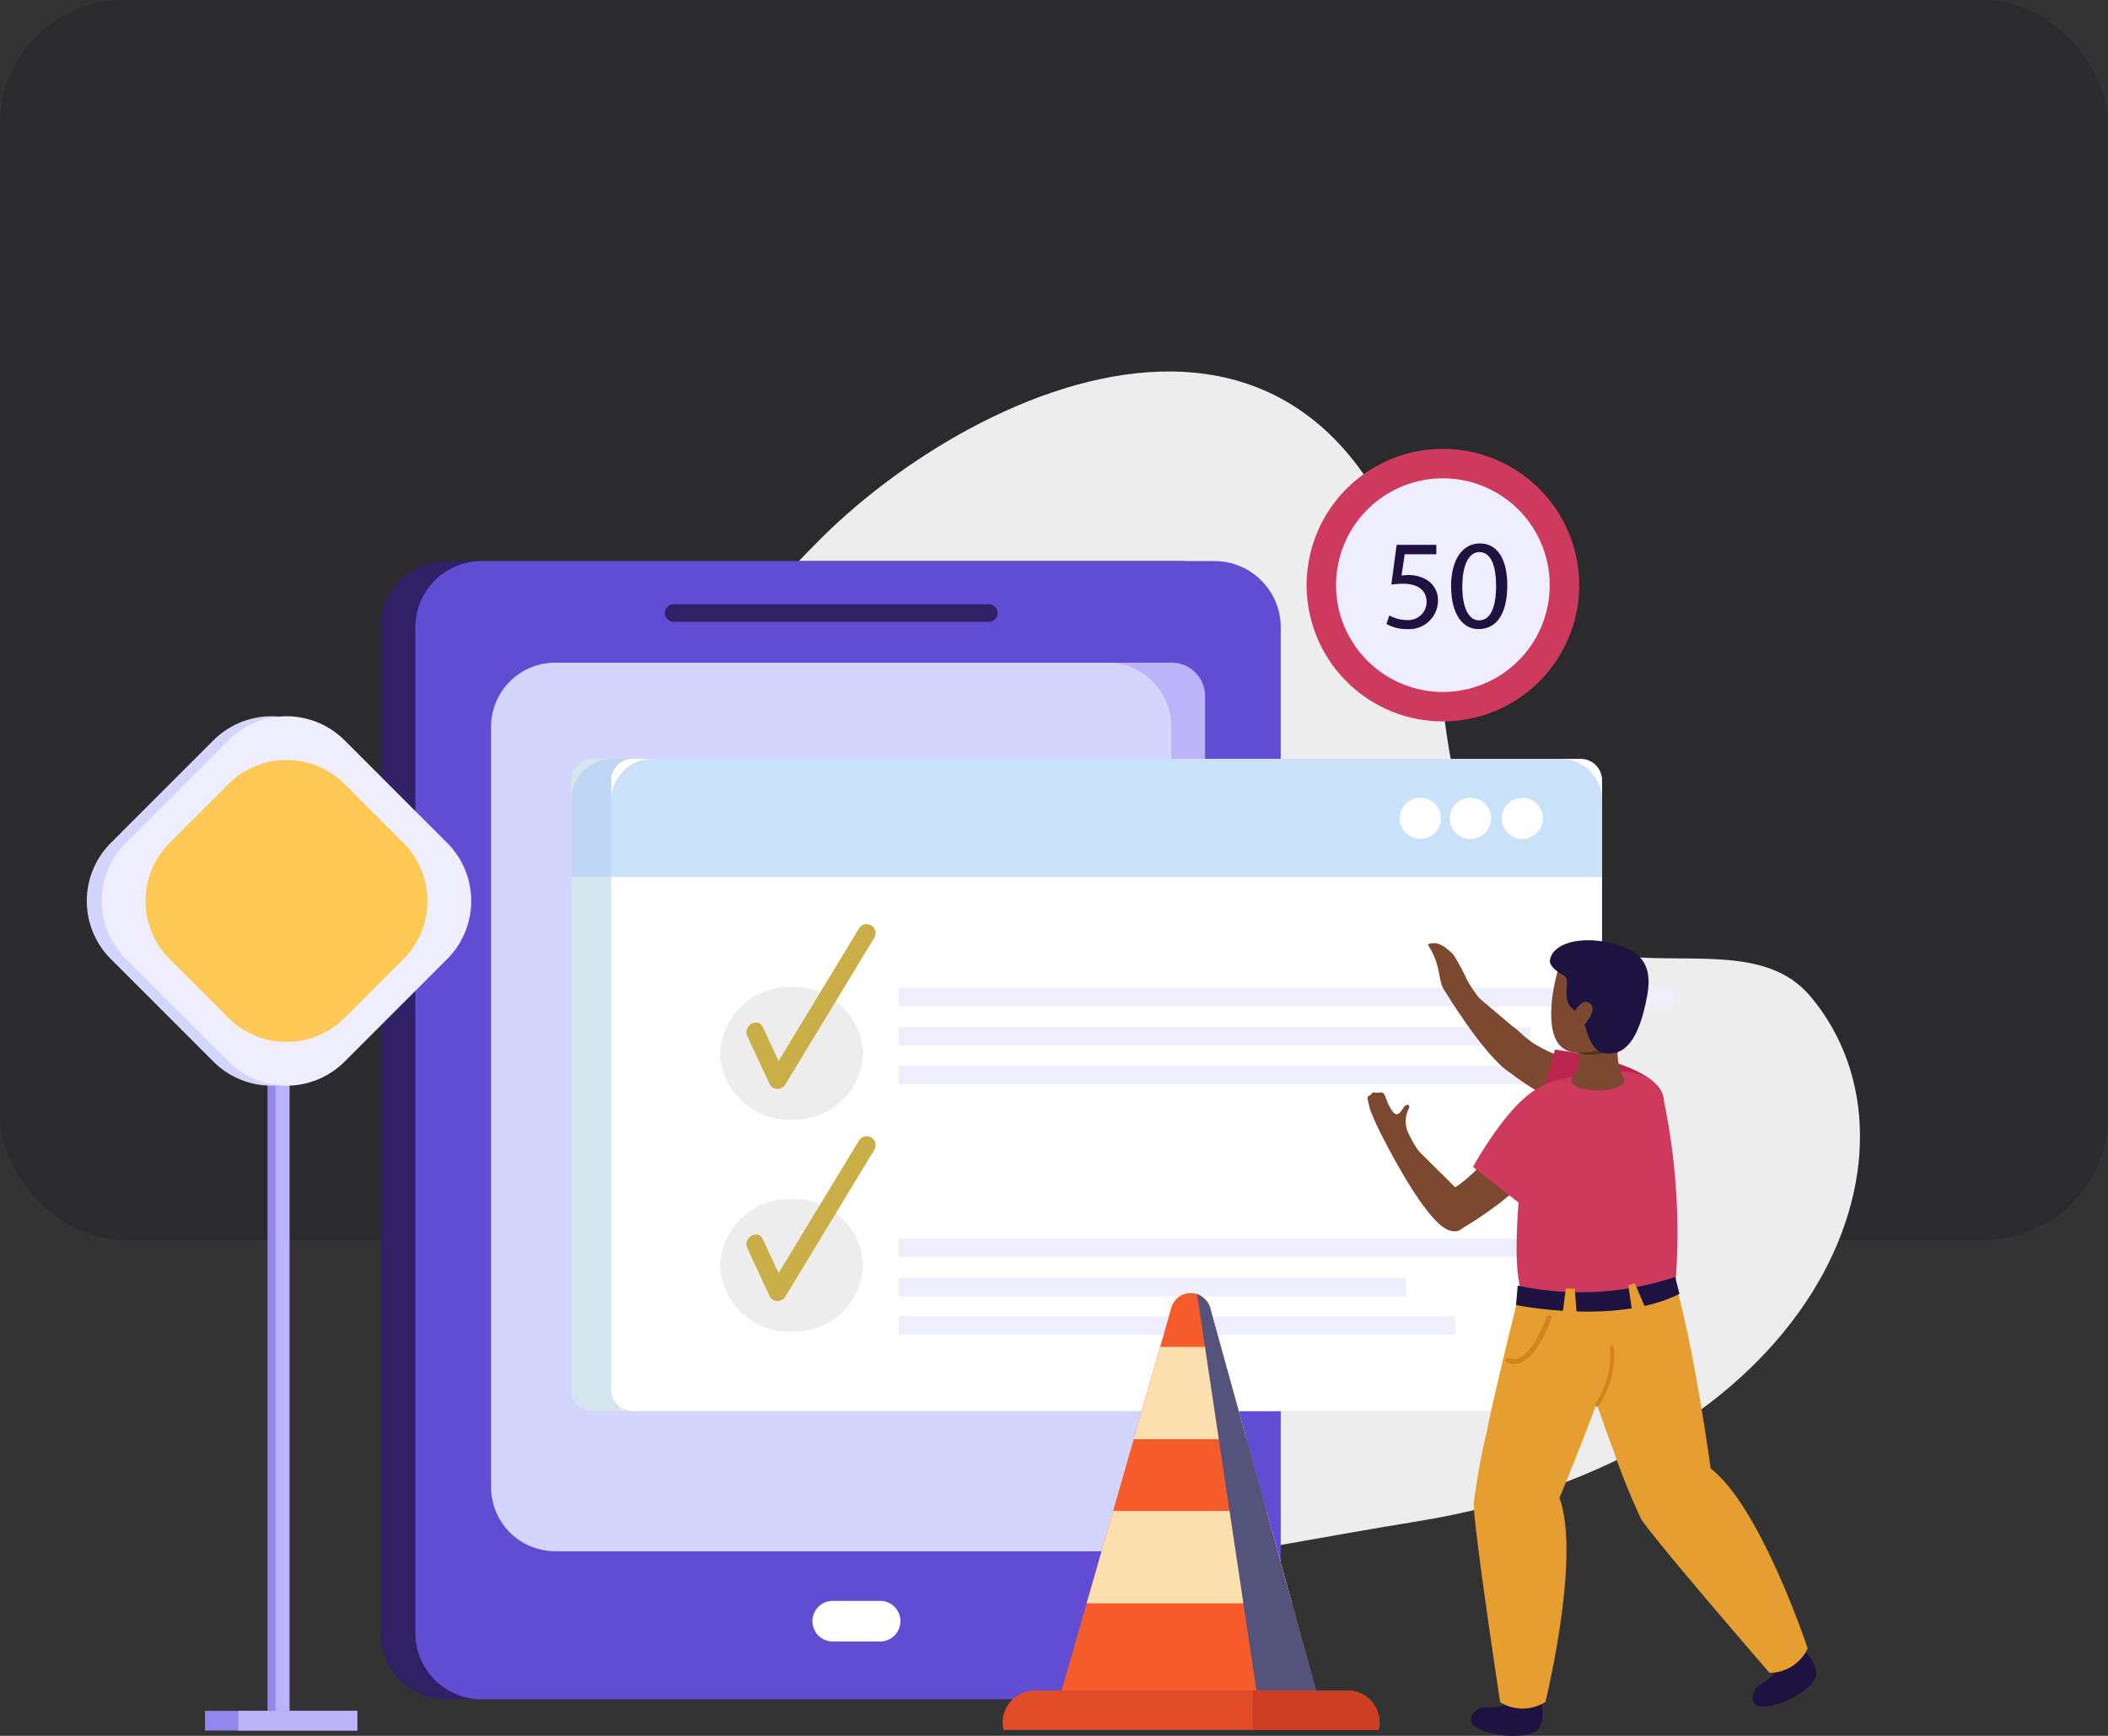 <svg xmlns="http://www.w3.org/2000/svg" xmlns:xlink="http://www.w3.org/1999/xlink" width="170" height="140" viewBox="0 0 170 140">
  <rect x="0" y="0" width="170" height="140" fill="#333333" stroke="none"/>
  <defs>
    <clipPath id="clip-path">
      <rect id="Rectángulo_369590" data-name="Rectángulo 369590" width="143" height="110.039" fill="none"/>
    </clipPath>
    <clipPath id="clip-path-2">
      <rect id="Rectángulo_369589" data-name="Rectángulo 369589" width="143" height="110.04" fill="none"/>
    </clipPath>
    <clipPath id="clip-path-3">
      <rect id="Rectángulo_369588" data-name="Rectángulo 369588" width="9.603" height="31.964" fill="none"/>
    </clipPath>
  </defs>
  <g id="Grupo_1058821" data-name="Grupo 1058821" transform="translate(-205 -2976)">
    <rect id="Rectángulo_369470" data-name="Rectángulo 369470" width="170" height="100" rx="10" transform="translate(205 2976)" fill="#2b2b2d"/>
    <rect id="Rectángulo_369471" data-name="Rectángulo 369471" width="170" height="140" rx="10" transform="translate(205 2976)" fill="none"/>
    <g id="Grupo_1058809" data-name="Grupo 1058809" transform="translate(212 3005.961)">
      <g id="Grupo_1058808" data-name="Grupo 1058808" clip-path="url(#clip-path)">
        <g id="Grupo_1058807" data-name="Grupo 1058807" transform="translate(0 -0.001)">
          <g id="Grupo_1058806" data-name="Grupo 1058806" clip-path="url(#clip-path-2)">
            <path id="Trazado_779543" data-name="Trazado 779543" d="M89.975,92.753C62.4,97.215,34.9,105.447,23.106,81.157c-13.436-27.664,6.256-55.226,18.96-67.8C55.6-.035,86.993-13.744,92.24,27.994,95.956,57.55,114.534,41.807,121.754,50.4c10.537,12.54.324,37.157-31.779,42.351" transform="translate(17.251 0.001)" fill="#ededed"/>
            <path id="Trazado_779544" data-name="Trazado 779544" d="M82.073,94.411a5.344,5.344,0,0,1-5.37,5.32H17.653a5.342,5.342,0,0,1-5.368-5.32V13.254a5.343,5.343,0,0,1,5.368-5.32H76.7a5.345,5.345,0,0,1,5.37,5.32Z" transform="translate(11.393 7.359)" fill="#302065"/>
            <path id="Trazado_779545" data-name="Trazado 779545" d="M83.536,94.411a5.344,5.344,0,0,1-5.37,5.32H19.116a5.342,5.342,0,0,1-5.368-5.32V13.254a5.343,5.343,0,0,1,5.368-5.32h59.05a5.345,5.345,0,0,1,5.37,5.32Z" transform="translate(12.75 7.359)" fill="#614dd4"/>
            <path id="Rectángulo_369575" data-name="Rectángulo 369575" d="M2.684,0h49.5a2.684,2.684,0,0,1,2.684,2.684V68.975a2.684,2.684,0,0,1-2.684,2.684H2.681A2.681,2.681,0,0,1,0,68.978V2.684A2.684,2.684,0,0,1,2.684,0Z" transform="translate(35.316 23.488)" fill="#bcb4fa"/>
            <path id="Trazado_779546" data-name="Trazado 779546" d="M71.78,78.672a5.17,5.17,0,0,1-5.167,5.173H22.081a5.17,5.17,0,0,1-5.165-5.173V17.359a5.17,5.17,0,0,1,5.165-5.173H66.612a5.17,5.17,0,0,1,5.167,5.173Z" transform="translate(15.688 11.302)" fill="#d3d5fd"/>
            <path id="Trazado_779547" data-name="Trazado 779547" d="M51.022,10.446a.712.712,0,0,1-.713.709H24.9a.707.707,0,1,1,0-1.415H50.309a.709.709,0,0,1,.713.705" transform="translate(22.431 9.035)" fill="#302065"/>
            <path id="Trazado_779548" data-name="Trazado 779548" d="M35.82,54.718H32a1.637,1.637,0,1,1,0-3.275h3.82a1.637,1.637,0,0,1,0,3.275" transform="translate(28.158 47.71)" fill="#fff"/>
            <rect id="Rectángulo_369576" data-name="Rectángulo 369576" width="1.133" height="52.844" transform="translate(14.575 56.39)" fill="#9286ef"/>
            <path id="Trazado_779549" data-name="Trazado 779549" d="M27.853,34.009,19.582,42.28a6.625,6.625,0,0,1-9.371,0L1.94,34.009a6.626,6.626,0,0,1,0-9.369l8.271-8.272a6.628,6.628,0,0,1,9.371,0l8.271,8.272a6.626,6.626,0,0,1,0,9.369" transform="translate(0 13.381)" fill="#d3d5fd"/>
            <rect id="Rectángulo_369577" data-name="Rectángulo 369577" width="1.133" height="52.844" transform="translate(15.219 56.39)" fill="#bcb4fa"/>
            <path id="Trazado_779550" data-name="Trazado 779550" d="M28.48,34.009,20.209,42.28a6.625,6.625,0,0,1-9.371,0L2.567,34.009a6.626,6.626,0,0,1,0-9.369l8.271-8.272a6.628,6.628,0,0,1,9.371,0L28.48,24.64a6.626,6.626,0,0,1,0,9.369" transform="translate(0.582 13.381)" fill="#efeefe"/>
            <path id="Trazado_779551" data-name="Trazado 779551" d="M23.254,32.311l-4.743,4.743a6.626,6.626,0,0,1-9.369,0L4.4,32.311a6.626,6.626,0,0,1,0-9.369L9.142,18.2a6.626,6.626,0,0,1,9.369,0l4.743,4.743a6.626,6.626,0,0,1,0,9.369" transform="translate(2.28 15.079)" fill="#fec854"/>
            <rect id="Rectángulo_369578" data-name="Rectángulo 369578" width="12.285" height="1.588" transform="translate(9.529 108.024)" fill="#9286ef"/>
            <rect id="Rectángulo_369579" data-name="Rectángulo 369579" width="9.6" height="1.588" transform="translate(12.214 108.024)" fill="#bcb4fa"/>
            <path id="Rectángulo_369580" data-name="Rectángulo 369580" d="M1.732,0H78.177a1.732,1.732,0,0,1,1.732,1.732v49.14A1.731,1.731,0,0,1,78.178,52.6H1.728A1.728,1.728,0,0,1,0,50.875V1.732A1.732,1.732,0,0,1,1.732,0Z" transform="translate(39.066 31.243)" fill="#d4e6ed"/>
            <path id="Trazado_779552" data-name="Trazado 779552" d="M23.6,16.209h73.24a3.336,3.336,0,0,1,3.338,3.336V25.74H20.269V19.545A3.331,3.331,0,0,1,23.6,16.209" transform="translate(18.798 15.033)" fill="#bfd7f5"/>
            <path id="Trazado_779553" data-name="Trazado 779553" d="M57.531,19.5a1.657,1.657,0,1,0,1.658-1.658A1.655,1.655,0,0,0,57.531,19.5" transform="translate(53.355 16.544)" fill="#fff"/>
            <path id="Trazado_779554" data-name="Trazado 779554" d="M55.359,19.5a1.659,1.659,0,1,0,1.661-1.658A1.658,1.658,0,0,0,55.359,19.5" transform="translate(51.341 16.544)" fill="#fff"/>
            <path id="Trazado_779555" data-name="Trazado 779555" d="M53.265,19.5a1.656,1.656,0,1,0,1.658-1.658A1.655,1.655,0,0,0,53.265,19.5" transform="translate(49.399 16.544)" fill="#fff"/>
            <path id="Rectángulo_369581" data-name="Rectángulo 369581" d="M1.728,0h76.45a1.731,1.731,0,0,1,1.731,1.731V50.872A1.731,1.731,0,0,1,78.178,52.6H1.728A1.728,1.728,0,0,1,0,50.875V1.728A1.728,1.728,0,0,1,1.728,0Z" transform="translate(42.292 31.243)" fill="#fff"/>
            <path id="Trazado_779556" data-name="Trazado 779556" d="M25.274,16.209h73.24a3.336,3.336,0,0,1,3.338,3.336V25.74H21.943V19.545a3.331,3.331,0,0,1,3.331-3.336" transform="translate(20.35 15.033)" fill="#c9e1f9"/>
            <path id="Trazado_779557" data-name="Trazado 779557" d="M59.205,19.5a1.657,1.657,0,1,0,1.658-1.658A1.655,1.655,0,0,0,59.205,19.5" transform="translate(54.907 16.544)" fill="#fff"/>
            <path id="Trazado_779558" data-name="Trazado 779558" d="M57.033,19.5a1.659,1.659,0,1,0,1.661-1.658A1.658,1.658,0,0,0,57.033,19.5" transform="translate(52.893 16.544)" fill="#fff"/>
            <path id="Trazado_779559" data-name="Trazado 779559" d="M54.939,19.5A1.656,1.656,0,1,0,56.6,17.838,1.655,1.655,0,0,0,54.939,19.5" transform="translate(50.951 16.544)" fill="#fff"/>
            <path id="Trazado_779560" data-name="Trazado 779560" d="M38.028,31.108a5.569,5.569,0,0,1-5.763,5.35,5.569,5.569,0,0,1-5.765-5.35,5.569,5.569,0,0,1,5.765-5.35,5.569,5.569,0,0,1,5.763,5.35" transform="translate(24.576 23.889)" fill="#ededed"/>
            <path id="Trazado_779561" data-name="Trazado 779561" d="M27.673,32.17q.908,1.949,1.814,3.9a.729.729,0,0,0,1.249,0q3.6-5.938,7.2-11.877a.723.723,0,0,0-1.247-.729q-3.6,5.938-7.2,11.875h1.249q-.908-1.946-1.814-3.9c-.393-.842-1.64-.108-1.249.73" transform="translate(25.595 21.438)" fill="#caae48"/>
            <path id="Trazado_779562" data-name="Trazado 779562" d="M38.028,39.981a5.569,5.569,0,0,1-5.763,5.35,5.569,5.569,0,0,1-5.765-5.35,5.569,5.569,0,0,1,5.765-5.35,5.569,5.569,0,0,1,5.763,5.35" transform="translate(24.576 32.118)" fill="#ededed"/>
            <path id="Trazado_779563" data-name="Trazado 779563" d="M27.673,41.044q.908,1.949,1.814,3.9a.729.729,0,0,0,1.249,0l7.2-11.877a.723.723,0,0,0-1.247-.729q-3.6,5.938-7.2,11.875h1.249q-.908-1.946-1.814-3.9c-.393-.842-1.64-.108-1.249.73" transform="translate(25.595 29.668)" fill="#caae48"/>
            <rect id="Rectángulo_369582" data-name="Rectángulo 369582" width="62.525" height="1.49" transform="translate(65.472 49.71)" fill="#efeefe"/>
            <rect id="Rectángulo_369583" data-name="Rectángulo 369583" width="50.941" height="1.49" transform="translate(65.472 52.884)" fill="#efeefe"/>
            <rect id="Rectángulo_369584" data-name="Rectángulo 369584" width="55.914" height="1.49" transform="translate(65.47 55.995)" fill="#efeefe"/>
            <rect id="Rectángulo_369585" data-name="Rectángulo 369585" width="50.209" height="1.49" transform="translate(65.47 69.925)" fill="#efeefe"/>
            <rect id="Rectángulo_369586" data-name="Rectángulo 369586" width="40.907" height="1.49" transform="translate(65.47 73.097)" fill="#efeefe"/>
            <rect id="Rectángulo_369587" data-name="Rectángulo 369587" width="44.899" height="1.49" transform="translate(65.472 76.208)" fill="#efeefe"/>
            <path id="Trazado_779564" data-name="Trazado 779564" d="M66.134,55.194H40.907a2.594,2.594,0,0,0-2.587,2.585,2.55,2.55,0,0,0,.077.6H68.642a2.55,2.55,0,0,0,.077-.6,2.592,2.592,0,0,0-2.585-2.585" transform="translate(35.538 51.188)" fill="#e04b28"/>
            <path id="Trazado_779565" data-name="Trazado 779565" d="M59.017,57.779a2.592,2.592,0,0,0-2.585-2.585H48.781v3.182H58.94a2.55,2.55,0,0,0,.077-.6" transform="translate(45.24 51.188)" fill="#cc3f23"/>
            <path id="Trazado_779566" data-name="Trazado 779566" d="M40.788,70.617l8.8-30.69a1.634,1.634,0,0,1,3.226.021l8.494,30.669Z" transform="translate(37.827 35.765)" fill="#f65b2c"/>
            <path id="Trazado_779567" data-name="Trazado 779567" d="M45.941,40.817l-2.136,7.444h9.1L50.84,40.817Z" transform="translate(40.625 37.855)" fill="#fcdfae"/>
            <path id="Trazado_779568" data-name="Trazado 779568" d="M43.971,47.684l-2.136,7.444H58.4l-2.062-7.444Z" transform="translate(38.798 44.223)" fill="#fcdfae"/>
            <g id="Grupo_1058805" data-name="Grupo 1058805" transform="translate(89.537 74.418)" style="mix-blend-mode: overlay;isolation: isolate">
              <g id="Grupo_1058804" data-name="Grupo 1058804">
                <g id="Grupo_1058803" data-name="Grupo 1058803" clip-path="url(#clip-path-3)">
                  <path id="Trazado_779569" data-name="Trazado 779569" d="M47.563,39.905a1.819,1.819,0,0,0-1.108-1.3l4.788,31.964h4.815Z" transform="translate(-46.454 -38.61)" fill="#54537c"/>
                </g>
              </g>
            </g>
            <path id="Trazado_779570" data-name="Trazado 779570" d="M59.2,30.571s4.364,3.745,7.347,3.56a3.4,3.4,0,0,0,3.392-2.6s-6.873-1.23-9.128-3.546S59.2,30.571,59.2,30.571" transform="translate(54.82 25.38)" fill="#7c4930"/>
            <path id="Trazado_779571" data-name="Trazado 779571" d="M70.607,33.464c-2,3.97-9.872-.486-9.872-.486l1.338-4.6s10.485,1.22,8.535,5.09" transform="translate(56.326 26.315)" fill="#ba2550"/>
            <path id="Trazado_779572" data-name="Trazado 779572" d="M61.218,29.564c-.1-.006-.409-.542-.466-.619a11.129,11.129,0,0,1-1.48-2.053,17.035,17.035,0,0,0-1.1-2.037c-1.12-1.172-1.675-.906-1.814-.908a.256.256,0,0,0-.185.056c-.023.023-.071.05-.054.077,1.031,1.538.823,2.793,1.23,3.492a9.876,9.876,0,0,0,1.382,1.582,9.354,9.354,0,0,0,2.486.409" transform="translate(52.043 22.187)" fill="#7c4930"/>
            <path id="Trazado_779573" data-name="Trazado 779573" d="M62.1,32.613c-2.039-1.247-5.343-6.75-5.343-6.75l1.858-.1,5.821,4.923s-.295,3.169-2.336,1.924" transform="translate(52.636 23.897)" fill="#7c4930"/>
            <path id="Trazado_779574" data-name="Trazado 779574" d="M73.448,53.508c.332-.322,1.49,1.2,1.386,2.031-.143,1.133-3.1,2.76-4.549,2.54-.746-.114-.651-.931-.409-1.349.283-.491,2.608-1.3,1.474-2.508-.628-.673.808.544,2.1-.715" transform="translate(64.641 49.584)" fill="#1e1240"/>
            <path id="Trazado_779575" data-name="Trazado 779575" d="M69.972,37.124l-8.043,4.589s2.384,7.218,3.535,10.3c0,0,.029.077.071.187.046.125.094.249.135.357A53.542,53.542,0,0,0,67.906,58.1c1.023,1.648,10.362,12.426,10.362,12.426a3.4,3.4,0,0,0,3.078-1.968s-3.8-11.443-7.823-14.506c0,0-1.756-12.919-3.55-16.927" transform="translate(57.434 34.43)" fill="#e79e30"/>
            <path id="Trazado_779576" data-name="Trazado 779576" d="M63.282,55.9c.449-.1.621,1.81.087,2.457-.725.881-4.1.678-5.2-.279-.567-.493-.052-1.135.376-1.359.5-.264,2.9.3,2.587-1.334-.173-.9.393.89,2.155.515" transform="translate(53.71 51.124)" fill="#1e1240"/>
            <path id="Trazado_779577" data-name="Trazado 779577" d="M70.627,38.71l-8.9-.195s-1.837,7.378-2.506,10.595h0s-.015.081-.039.2c-.027.131-.054.26-.075.374a53.835,53.835,0,0,0-1.072,5.882C58.017,57.5,60.161,71.6,60.161,71.6a3.4,3.4,0,0,0,3.654-.021S66.7,59.873,64.943,55.137c0,0,5.063-12.079,5.684-16.427" transform="translate(53.817 35.72)" fill="#e79e30"/>
            <path id="Trazado_779578" data-name="Trazado 779578" d="M71.718,31.726c-.79-3.467-5.335-2.417-8.436-1.773-2.091.432-3.271,1.742-3.167,6.971.046,2.286-.808,7.881.214,10.522,0,0,4.341,2.675,12.276-.688a52.3,52.3,0,0,0-.887-15.032" transform="translate(55.482 27.161)" fill="#ce3a5e"/>
            <path id="Trazado_779579" data-name="Trazado 779579" d="M58.342,40.92s5.921-3.315,6.858-6.154a3.4,3.4,0,0,0-1.151-4.113s-3.693,5.923-6.682,7.156.975,3.111.975,3.111" transform="translate(52.168 28.429)" fill="#7c4930"/>
            <path id="Trazado_779580" data-name="Trazado 779580" d="M65.9,30.488c2.943,3.332-4.119,8.986-4.119,8.986L58,36.521s5.027-9.282,7.9-6.033" transform="translate(53.79 27.636)" fill="#ce3a5e"/>
            <path id="Trazado_779581" data-name="Trazado 779581" d="M58.557,36.152c-.1-.013-.366-.572-.418-.653a11.021,11.021,0,0,1-1.314-2.163,2.36,2.36,0,0,1-.133-1.187,3.037,3.037,0,0,1,.22-.671c.035-.085.071-.191.013-.26A.193.193,0,0,0,56.7,31.2c-.181.087-.264.3-.389.455-.079.1-.227.268-.366.276s-.258-.127-.33-.22a3.9,3.9,0,0,1-.515-1c-.11-.281-.179-.63-.557-.528a1.028,1.028,0,0,1-.391-.012.259.259,0,0,0-.189.042.73.73,0,0,0-.06.071.51.51,0,0,1-.154.133.427.427,0,0,0-.116.075.2.2,0,0,0-.04.166,3.879,3.879,0,0,0,.089.436c.046.168.066.341.125.507.046.135.118.252.166.389a18.387,18.387,0,0,0,.883,1.873,12.75,12.75,0,0,0,1.255,1.685,9.3,9.3,0,0,0,2.448.6" transform="translate(49.698 27.976)" fill="#7c4930"/>
            <path id="Trazado_779582" data-name="Trazado 779582" d="M59.043,39.233c-1.935-1.4-4.8-7.149-4.8-7.149l1.86.05L61.522,37.5s-.542,3.134-2.479,1.733" transform="translate(50.308 29.756)" fill="#7c4930"/>
            <path id="Trazado_779583" data-name="Trazado 779583" d="M66.4,30.059c0,.468-.96.846-2.145.846s-2.145-.378-2.145-.846.96-.846,2.145-.846,2.145.376,2.145.846" transform="translate(57.598 27.093)" fill="#7c4930"/>
            <path id="Trazado_779584" data-name="Trazado 779584" d="M62.475,28.657s.825.969-.364,2.409c0,0,2.795,1.663,4.281-.013a4.285,4.285,0,0,1-.449-3.009Z" transform="translate(57.602 26.009)" fill="#7c4930"/>
            <path id="Trazado_779585" data-name="Trazado 779585" d="M62.02,24.747a13.451,13.451,0,0,0-.736,3.627c-.116,2.752.673,4.314,4,3.41,3.263-.889-1.665-7.525-3.259-7.037" transform="translate(56.826 22.928)" fill="#7c4930"/>
            <path id="Trazado_779586" data-name="Trazado 779586" d="M62.384,28.6A8.162,8.162,0,0,0,64,28.415a3.637,3.637,0,0,1,.5.2,4.015,4.015,0,0,1-2.126-.015" transform="translate(57.856 26.353)" fill="#56301b"/>
            <path id="Trazado_779587" data-name="Trazado 779587" d="M63.467,29.628c.738.387.624,3.009,2.126,3.269,1.6.279,2.808-.929,3.485-4.7.47-2.629-.723-3.7-3.192-4.227-2.27-.48-4.42.067-4.662,1.421-.073.4.4.871,1.122,1.251s-.524,2.124,1.122,2.987" transform="translate(56.773 22.072)" fill="#1e1240"/>
            <path id="Trazado_779588" data-name="Trazado 779588" d="M62.978,28.462s1.247-1.293.719-1.877c-.752-.831-1.586,1.081-1.586,1.081Z" transform="translate(57.602 24.462)" fill="#7c4930"/>
            <path id="Trazado_779589" data-name="Trazado 779589" d="M59.8,40.153s8.109,1.66,13.18-.9l-.347-1.365a24.2,24.2,0,0,1-12.7.694Z" transform="translate(55.462 35.142)" fill="#1e1240"/>
            <path id="Trazado_779590" data-name="Trazado 779590" d="M62.027,38.376h.721l.172,2.282H61.73Z" transform="translate(57.249 35.591)" fill="#e79e30"/>
            <path id="Trazado_779591" data-name="Trazado 779591" d="M64.5,38.323l.522-.173.894,2.093-1.074.355Z" transform="translate(59.814 35.381)" fill="#e79e30"/>
            <path id="Trazado_779592" data-name="Trazado 779592" d="M63.06,39.738c-.466,1.243-1.769,4.321-3.558,3.595-.241-.1-.137-.491.108-.393,1.484.6,2.664-2.263,3.057-3.309.093-.243.486-.139.393.108" transform="translate(55.056 36.626)" fill="#d3841c"/>
            <path id="Trazado_779593" data-name="Trazado 779593" d="M64.312,40.919a6.954,6.954,0,0,1-1.183,4.526c-.114.177.168.341.279.164a7.206,7.206,0,0,0,1.228-4.689c-.027-.2-.351-.206-.324,0" transform="translate(58.522 37.807)" fill="#d3841c"/>
            <path id="Trazado_779594" data-name="Trazado 779594" d="M73.019,14.228a10.99,10.99,0,1,1-10.99-10.99,10.99,10.99,0,0,1,10.99,10.99" transform="translate(47.334 3.004)" fill="#ce3a5e"/>
            <path id="Trazado_779595" data-name="Trazado 779595" d="M69.5,13.085a8.615,8.615,0,1,1-8.614-8.614A8.614,8.614,0,0,1,69.5,13.085" transform="translate(48.477 4.147)" fill="#efeefe"/>
            <path id="Trazado_779596" data-name="Trazado 779596" d="M58.4,8.015h-2.55l-.256,1.717a3.469,3.469,0,0,1,.544-.042,2.824,2.824,0,0,1,1.44.36,1.9,1.9,0,0,1,.956,1.717,2.319,2.319,0,0,1-2.488,2.282,3.27,3.27,0,0,1-1.665-.412l.227-.688a2.994,2.994,0,0,0,1.428.37,1.473,1.473,0,0,0,1.582-1.449c-.01-.863-.584-1.48-1.922-1.48a6.936,6.936,0,0,0-.925.071L55.2,7.254h3.2Z" transform="translate(50.433 6.728)" fill="#1e1240"/>
            <path id="Trazado_779597" data-name="Trazado 779597" d="M61.616,10.578c0,2.27-.844,3.525-2.324,3.525-1.3,0-2.19-1.224-2.209-3.433,0-2.242.966-3.475,2.323-3.475,1.407,0,2.211,1.255,2.211,3.383m-3.629.1c0,1.737.534,2.723,1.357,2.723.925,0,1.367-1.079,1.367-2.785,0-1.644-.42-2.723-1.357-2.723-.79,0-1.367.966-1.367,2.785" transform="translate(52.939 6.673)" fill="#1e1240"/>
          </g>
        </g>
      </g>
    </g>
  </g>
</svg>
